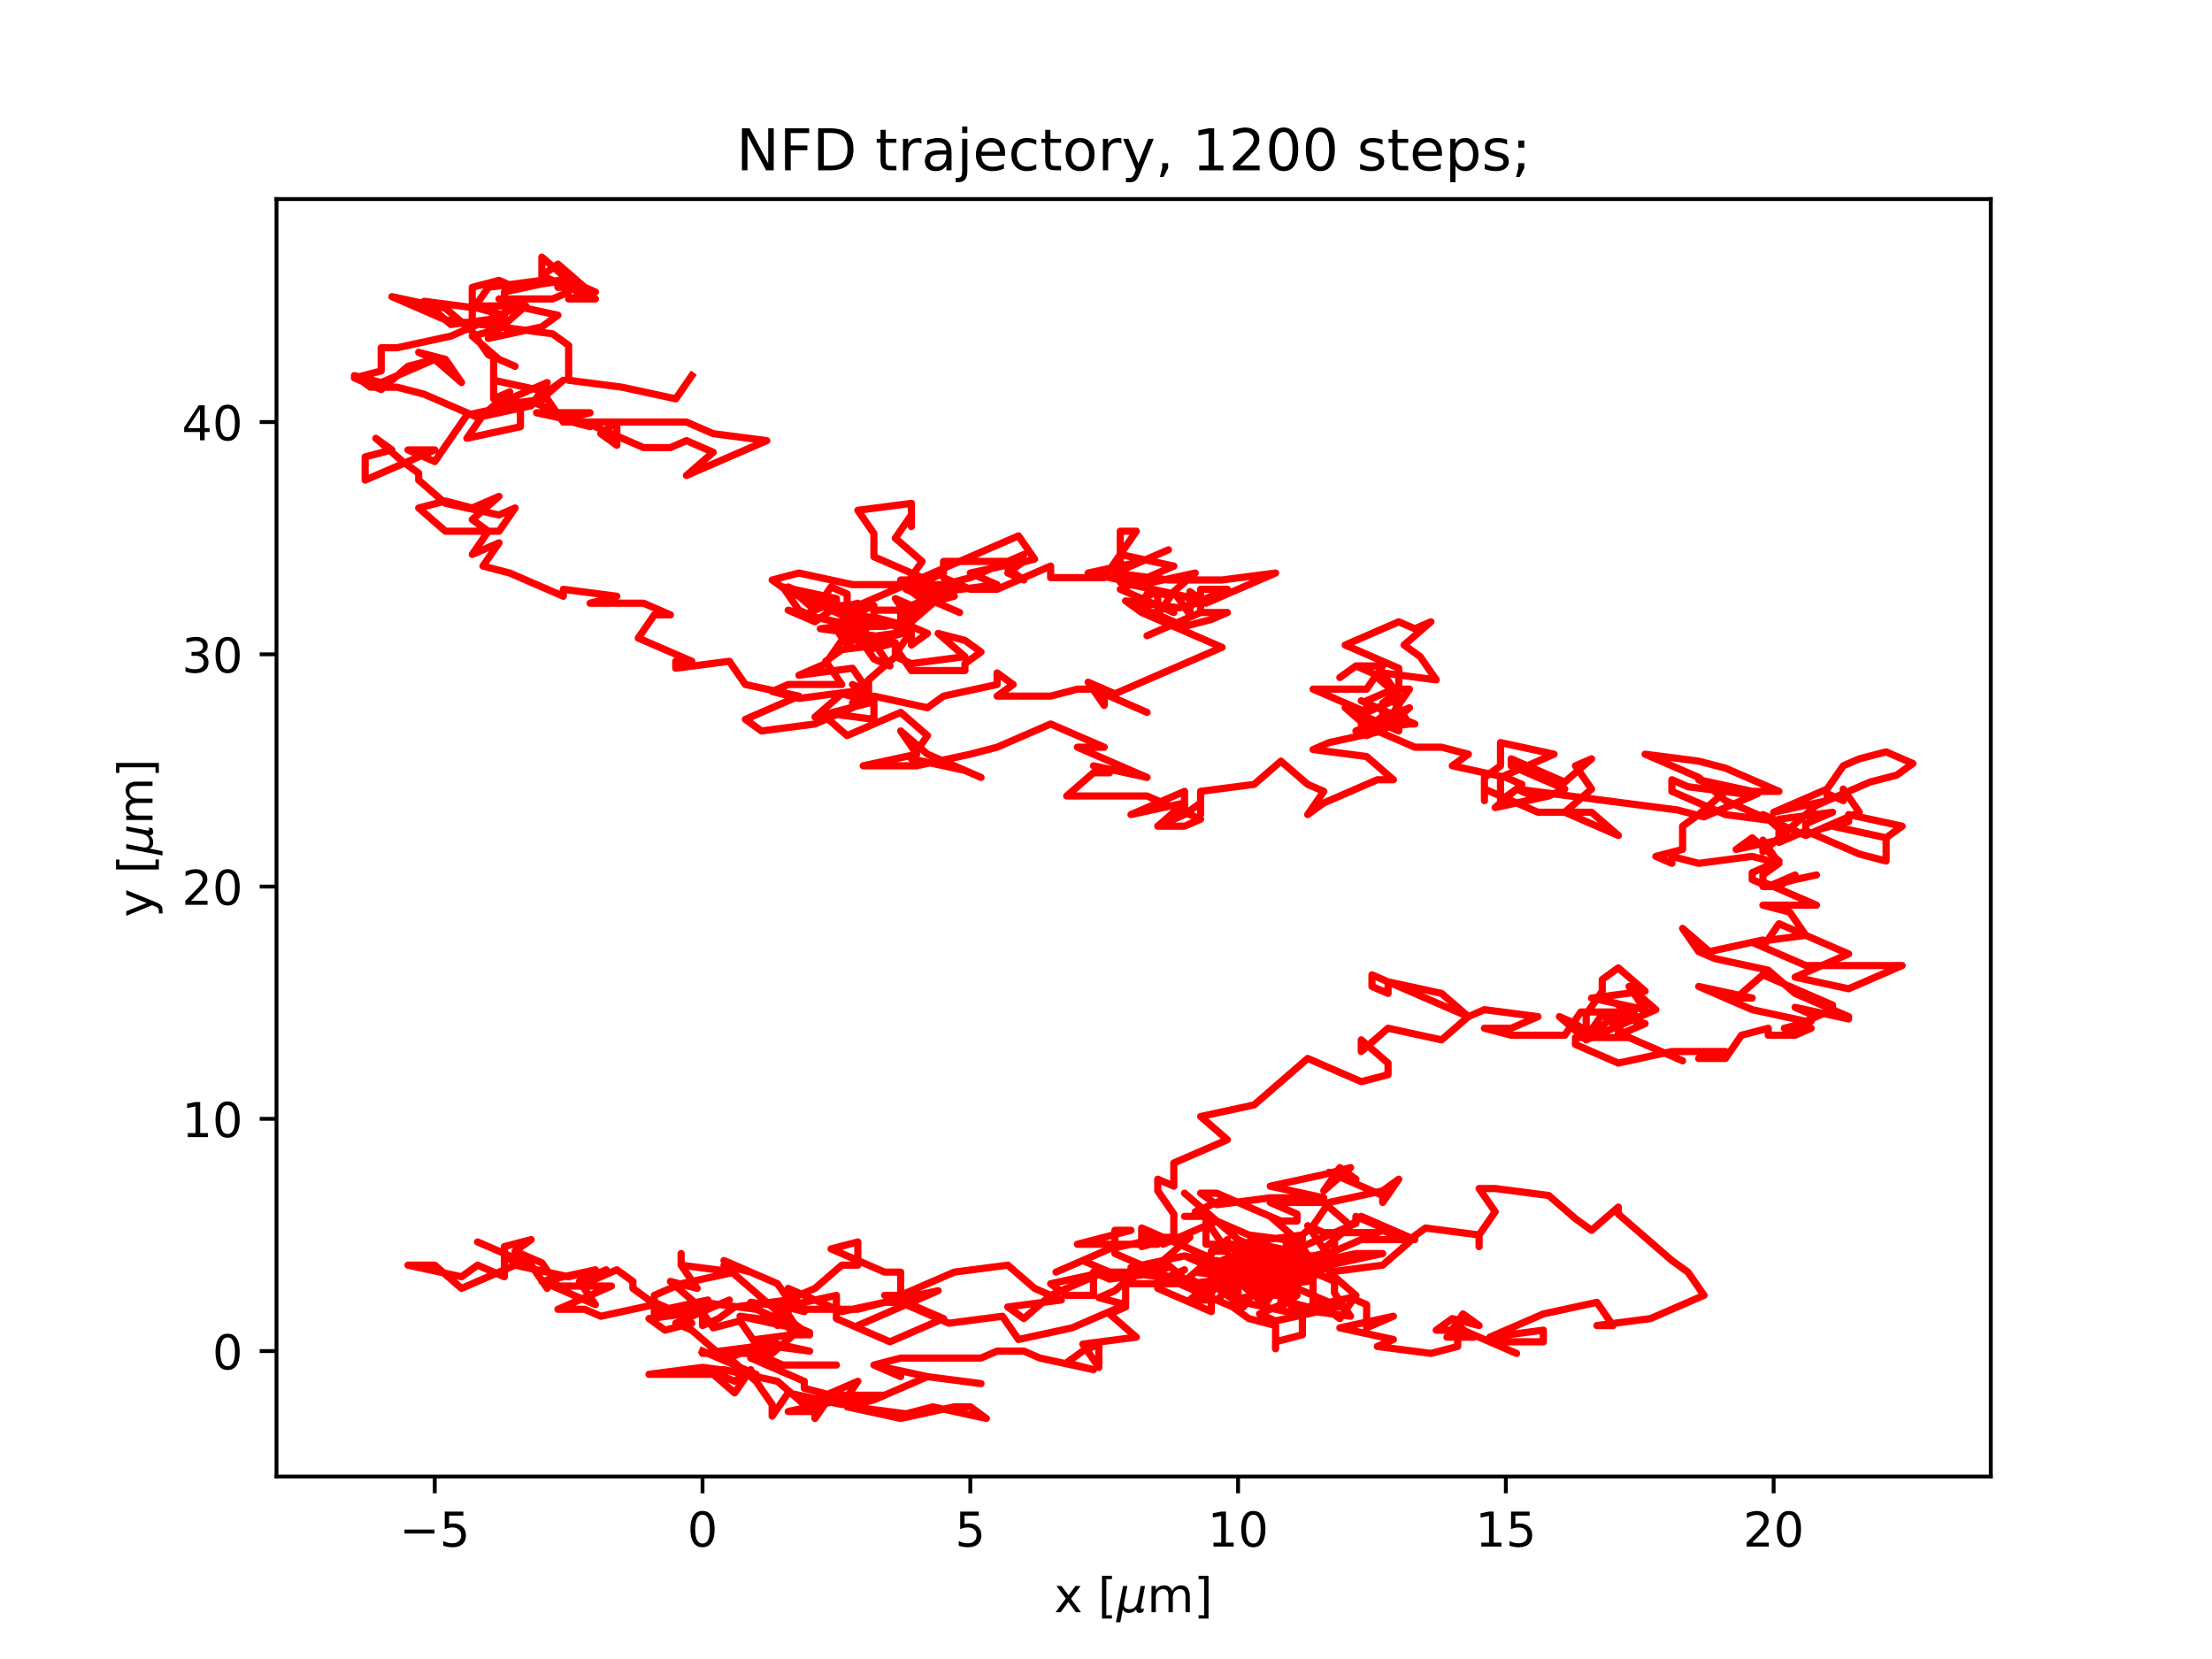 <?xml version="1.0" encoding="utf-8" standalone="no"?>
<!DOCTYPE svg PUBLIC "-//W3C//DTD SVG 1.1//EN"
  "http://www.w3.org/Graphics/SVG/1.1/DTD/svg11.dtd">
<!-- Created with matplotlib (https://matplotlib.org/) -->
<svg height="345.6pt" version="1.1" viewBox="0 0 460.8 345.6" width="460.8pt" xmlns="http://www.w3.org/2000/svg" xmlns:xlink="http://www.w3.org/1999/xlink">
 <defs>
  <style type="text/css">*{stroke-linecap:butt;stroke-linejoin:round;}</style>
 </defs>
 <g id="figure_1">
  <g id="patch_1">
   <path d="M 0 345.6 
L 460.8 345.6 
L 460.8 0 
L 0 0 
z
" style="fill:#ffffff;"/>
  </g>
  <g id="axes_1">
   <g id="patch_2">
    <path d="M 57.6 307.584 
L 414.72 307.584 
L 414.72 41.472 
L 57.6 41.472 
z
" style="fill:#ffffff;"/>
   </g>
   <g id="matplotlib.axis_1">
    <g id="xtick_1">
     <g id="line2d_1">
      <defs>
       <path d="M 0 0 
L 0 3.5 
" id="m99d3bedd4b" style="stroke:#000000;stroke-width:0.8;"/>
      </defs>
      <g>
       <use style="stroke:#000000;stroke-width:0.8;" x="90.567" xlink:href="#m99d3bedd4b" y="307.584"/>
      </g>
     </g>
     <g id="text_1">
      <!-- −5 -->
      <g transform="translate(83.196 322.182)scale(0.1 -0.1)">
       <defs>
        <path d="M 10.594 35.5 
L 73.188 35.5 
L 73.188 27.203 
L 10.594 27.203 
z
" id="DejaVuSans-8722"/>
        <path d="M 10.797 72.906 
L 49.516 72.906 
L 49.516 64.594 
L 19.828 64.594 
L 19.828 46.734 
Q 21.969 47.469 24.109 47.828 
Q 26.266 48.188 28.422 48.188 
Q 40.625 48.188 47.75 41.5 
Q 54.891 34.812 54.891 23.391 
Q 54.891 11.625 47.562 5.094 
Q 40.234 -1.422 26.906 -1.422 
Q 22.312 -1.422 17.547 -0.641 
Q 12.797 0.141 7.719 1.703 
L 7.719 11.625 
Q 12.109 9.234 16.797 8.062 
Q 21.484 6.891 26.703 6.891 
Q 35.156 6.891 40.078 11.328 
Q 45.016 15.766 45.016 23.391 
Q 45.016 31 40.078 35.438 
Q 35.156 39.891 26.703 39.891 
Q 22.75 39.891 18.812 39.016 
Q 14.891 38.141 10.797 36.281 
z
" id="DejaVuSans-53"/>
       </defs>
       <use xlink:href="#DejaVuSans-8722"/>
       <use x="83.789" xlink:href="#DejaVuSans-53"/>
      </g>
     </g>
    </g>
    <g id="xtick_2">
     <g id="line2d_2">
      <g>
       <use style="stroke:#000000;stroke-width:0.8;" x="146.35" xlink:href="#m99d3bedd4b" y="307.584"/>
      </g>
     </g>
     <g id="text_2">
      <!-- 0 -->
      <g transform="translate(143.169 322.182)scale(0.1 -0.1)">
       <defs>
        <path d="M 31.781 66.406 
Q 24.172 66.406 20.328 58.906 
Q 16.5 51.422 16.5 36.375 
Q 16.5 21.391 20.328 13.891 
Q 24.172 6.391 31.781 6.391 
Q 39.453 6.391 43.281 13.891 
Q 47.125 21.391 47.125 36.375 
Q 47.125 51.422 43.281 58.906 
Q 39.453 66.406 31.781 66.406 
z
M 31.781 74.219 
Q 44.047 74.219 50.516 64.516 
Q 56.984 54.828 56.984 36.375 
Q 56.984 17.969 50.516 8.266 
Q 44.047 -1.422 31.781 -1.422 
Q 19.531 -1.422 13.062 8.266 
Q 6.594 17.969 6.594 36.375 
Q 6.594 54.828 13.062 64.516 
Q 19.531 74.219 31.781 74.219 
z
" id="DejaVuSans-48"/>
       </defs>
       <use xlink:href="#DejaVuSans-48"/>
      </g>
     </g>
    </g>
    <g id="xtick_3">
     <g id="line2d_3">
      <g>
       <use style="stroke:#000000;stroke-width:0.8;" x="202.133" xlink:href="#m99d3bedd4b" y="307.584"/>
      </g>
     </g>
     <g id="text_3">
      <!-- 5 -->
      <g transform="translate(198.951 322.182)scale(0.1 -0.1)">
       <use xlink:href="#DejaVuSans-53"/>
      </g>
     </g>
    </g>
    <g id="xtick_4">
     <g id="line2d_4">
      <g>
       <use style="stroke:#000000;stroke-width:0.8;" x="257.915" xlink:href="#m99d3bedd4b" y="307.584"/>
      </g>
     </g>
     <g id="text_4">
      <!-- 10 -->
      <g transform="translate(251.553 322.182)scale(0.1 -0.1)">
       <defs>
        <path d="M 12.406 8.297 
L 28.516 8.297 
L 28.516 63.922 
L 10.984 60.406 
L 10.984 69.391 
L 28.422 72.906 
L 38.281 72.906 
L 38.281 8.297 
L 54.391 8.297 
L 54.391 0 
L 12.406 0 
z
" id="DejaVuSans-49"/>
       </defs>
       <use xlink:href="#DejaVuSans-49"/>
       <use x="63.623" xlink:href="#DejaVuSans-48"/>
      </g>
     </g>
    </g>
    <g id="xtick_5">
     <g id="line2d_5">
      <g>
       <use style="stroke:#000000;stroke-width:0.8;" x="313.698" xlink:href="#m99d3bedd4b" y="307.584"/>
      </g>
     </g>
     <g id="text_5">
      <!-- 15 -->
      <g transform="translate(307.335 322.182)scale(0.1 -0.1)">
       <use xlink:href="#DejaVuSans-49"/>
       <use x="63.623" xlink:href="#DejaVuSans-53"/>
      </g>
     </g>
    </g>
    <g id="xtick_6">
     <g id="line2d_6">
      <g>
       <use style="stroke:#000000;stroke-width:0.8;" x="369.48" xlink:href="#m99d3bedd4b" y="307.584"/>
      </g>
     </g>
     <g id="text_6">
      <!-- 20 -->
      <g transform="translate(363.118 322.182)scale(0.1 -0.1)">
       <defs>
        <path d="M 19.188 8.297 
L 53.609 8.297 
L 53.609 0 
L 7.328 0 
L 7.328 8.297 
Q 12.938 14.109 22.625 23.891 
Q 32.328 33.688 34.812 36.531 
Q 39.547 41.844 41.422 45.531 
Q 43.312 49.219 43.312 52.781 
Q 43.312 58.594 39.234 62.25 
Q 35.156 65.922 28.609 65.922 
Q 23.969 65.922 18.812 64.312 
Q 13.672 62.703 7.812 59.422 
L 7.812 69.391 
Q 13.766 71.781 18.938 73 
Q 24.125 74.219 28.422 74.219 
Q 39.75 74.219 46.484 68.547 
Q 53.219 62.891 53.219 53.422 
Q 53.219 48.922 51.531 44.891 
Q 49.859 40.875 45.406 35.406 
Q 44.188 33.984 37.641 27.219 
Q 31.109 20.453 19.188 8.297 
z
" id="DejaVuSans-50"/>
       </defs>
       <use xlink:href="#DejaVuSans-50"/>
       <use x="63.623" xlink:href="#DejaVuSans-48"/>
      </g>
     </g>
    </g>
    <g id="text_7">
     <!-- x [${\mu}$m] -->
     <g transform="translate(219.61 335.862)scale(0.1 -0.1)">
      <defs>
       <path d="M 54.891 54.688 
L 35.109 28.078 
L 55.906 0 
L 45.312 0 
L 29.391 21.484 
L 13.484 0 
L 2.875 0 
L 24.125 28.609 
L 4.688 54.688 
L 15.281 54.688 
L 29.781 35.203 
L 44.281 54.688 
z
" id="DejaVuSans-120"/>
       <path id="DejaVuSans-32"/>
       <path d="M 8.594 75.984 
L 29.297 75.984 
L 29.297 69 
L 17.578 69 
L 17.578 -6.203 
L 29.297 -6.203 
L 29.297 -13.188 
L 8.594 -13.188 
z
" id="DejaVuSans-91"/>
       <path d="M -1.312 -20.797 
L 13.375 54.688 
L 22.406 54.688 
L 15.766 20.656 
Q 15.578 19.625 15.422 18.359 
Q 15.281 17.094 15.281 15.828 
Q 15.281 11.281 18.141 8.828 
Q 21 6.391 26.312 6.391 
Q 33.547 6.391 37.984 10.484 
Q 42.438 14.594 44 22.797 
L 50.203 54.688 
L 59.188 54.688 
L 51.031 12.641 
Q 50.828 11.719 50.75 11.031 
Q 50.688 10.359 50.688 9.812 
Q 50.688 8.297 51.297 7.594 
Q 51.906 6.891 53.219 6.891 
Q 53.719 6.891 54.562 7.125 
Q 55.422 7.375 56.984 8.016 
L 55.609 0.781 
Q 53.469 -0.297 51.516 -0.859 
Q 49.562 -1.422 47.703 -1.422 
Q 44.484 -1.422 42.656 0.625 
Q 40.828 2.688 40.828 6.297 
Q 38.094 2.391 34.297 0.484 
Q 30.516 -1.422 25.391 -1.422 
Q 20.844 -1.422 17.453 0.672 
Q 14.062 2.781 12.984 6.203 
L 7.719 -20.797 
z
" id="DejaVuSans-Oblique-956"/>
       <path d="M 52 44.188 
Q 55.375 50.25 60.062 53.125 
Q 64.75 56 71.094 56 
Q 79.641 56 84.281 50.016 
Q 88.922 44.047 88.922 33.016 
L 88.922 0 
L 79.891 0 
L 79.891 32.719 
Q 79.891 40.578 77.094 44.375 
Q 74.312 48.188 68.609 48.188 
Q 61.625 48.188 57.562 43.547 
Q 53.516 38.922 53.516 30.906 
L 53.516 0 
L 44.484 0 
L 44.484 32.719 
Q 44.484 40.625 41.703 44.406 
Q 38.922 48.188 33.109 48.188 
Q 26.219 48.188 22.156 43.531 
Q 18.109 38.875 18.109 30.906 
L 18.109 0 
L 9.078 0 
L 9.078 54.688 
L 18.109 54.688 
L 18.109 46.188 
Q 21.188 51.219 25.484 53.609 
Q 29.781 56 35.688 56 
Q 41.656 56 45.828 52.969 
Q 50 49.953 52 44.188 
z
" id="DejaVuSans-109"/>
       <path d="M 30.422 75.984 
L 30.422 -13.188 
L 9.719 -13.188 
L 9.719 -6.203 
L 21.391 -6.203 
L 21.391 69 
L 9.719 69 
L 9.719 75.984 
z
" id="DejaVuSans-93"/>
      </defs>
      <use transform="translate(0 0.016)" xlink:href="#DejaVuSans-120"/>
      <use transform="translate(59.18 0.016)" xlink:href="#DejaVuSans-32"/>
      <use transform="translate(90.967 0.016)" xlink:href="#DejaVuSans-91"/>
      <use transform="translate(129.98 0.016)" xlink:href="#DejaVuSans-Oblique-956"/>
      <use transform="translate(193.604 0.016)" xlink:href="#DejaVuSans-109"/>
      <use transform="translate(291.016 0.016)" xlink:href="#DejaVuSans-93"/>
     </g>
    </g>
   </g>
   <g id="matplotlib.axis_2">
    <g id="ytick_1">
     <g id="line2d_7">
      <defs>
       <path d="M 0 0 
L -3.5 0 
" id="m383f243be6" style="stroke:#000000;stroke-width:0.8;"/>
      </defs>
      <g>
       <use style="stroke:#000000;stroke-width:0.8;" x="57.6" xlink:href="#m383f243be6" y="281.457"/>
      </g>
     </g>
     <g id="text_8">
      <!-- 0 -->
      <g transform="translate(44.237 285.256)scale(0.1 -0.1)">
       <use xlink:href="#DejaVuSans-48"/>
      </g>
     </g>
    </g>
    <g id="ytick_2">
     <g id="line2d_8">
      <g>
       <use style="stroke:#000000;stroke-width:0.8;" x="57.6" xlink:href="#m383f243be6" y="233.073"/>
      </g>
     </g>
     <g id="text_9">
      <!-- 10 -->
      <g transform="translate(37.875 236.872)scale(0.1 -0.1)">
       <use xlink:href="#DejaVuSans-49"/>
       <use x="63.623" xlink:href="#DejaVuSans-48"/>
      </g>
     </g>
    </g>
    <g id="ytick_3">
     <g id="line2d_9">
      <g>
       <use style="stroke:#000000;stroke-width:0.8;" x="57.6" xlink:href="#m383f243be6" y="184.689"/>
      </g>
     </g>
     <g id="text_10">
      <!-- 20 -->
      <g transform="translate(37.875 188.488)scale(0.1 -0.1)">
       <use xlink:href="#DejaVuSans-50"/>
       <use x="63.623" xlink:href="#DejaVuSans-48"/>
      </g>
     </g>
    </g>
    <g id="ytick_4">
     <g id="line2d_10">
      <g>
       <use style="stroke:#000000;stroke-width:0.8;" x="57.6" xlink:href="#m383f243be6" y="136.305"/>
      </g>
     </g>
     <g id="text_11">
      <!-- 30 -->
      <g transform="translate(37.875 140.104)scale(0.1 -0.1)">
       <defs>
        <path d="M 40.578 39.312 
Q 47.656 37.797 51.625 33 
Q 55.609 28.219 55.609 21.188 
Q 55.609 10.406 48.188 4.484 
Q 40.766 -1.422 27.094 -1.422 
Q 22.516 -1.422 17.656 -0.516 
Q 12.797 0.391 7.625 2.203 
L 7.625 11.719 
Q 11.719 9.328 16.594 8.109 
Q 21.484 6.891 26.812 6.891 
Q 36.078 6.891 40.938 10.547 
Q 45.797 14.203 45.797 21.188 
Q 45.797 27.641 41.281 31.266 
Q 36.766 34.906 28.719 34.906 
L 20.219 34.906 
L 20.219 43.016 
L 29.109 43.016 
Q 36.375 43.016 40.234 45.922 
Q 44.094 48.828 44.094 54.297 
Q 44.094 59.906 40.109 62.906 
Q 36.141 65.922 28.719 65.922 
Q 24.656 65.922 20.016 65.031 
Q 15.375 64.156 9.812 62.312 
L 9.812 71.094 
Q 15.438 72.656 20.344 73.438 
Q 25.25 74.219 29.594 74.219 
Q 40.828 74.219 47.359 69.109 
Q 53.906 64.016 53.906 55.328 
Q 53.906 49.266 50.438 45.094 
Q 46.969 40.922 40.578 39.312 
z
" id="DejaVuSans-51"/>
       </defs>
       <use xlink:href="#DejaVuSans-51"/>
       <use x="63.623" xlink:href="#DejaVuSans-48"/>
      </g>
     </g>
    </g>
    <g id="ytick_5">
     <g id="line2d_11">
      <g>
       <use style="stroke:#000000;stroke-width:0.8;" x="57.6" xlink:href="#m383f243be6" y="87.921"/>
      </g>
     </g>
     <g id="text_12">
      <!-- 40 -->
      <g transform="translate(37.875 91.72)scale(0.1 -0.1)">
       <defs>
        <path d="M 37.797 64.312 
L 12.891 25.391 
L 37.797 25.391 
z
M 35.203 72.906 
L 47.609 72.906 
L 47.609 25.391 
L 58.016 25.391 
L 58.016 17.188 
L 47.609 17.188 
L 47.609 0 
L 37.797 0 
L 37.797 17.188 
L 4.891 17.188 
L 4.891 26.703 
z
" id="DejaVuSans-52"/>
       </defs>
       <use xlink:href="#DejaVuSans-52"/>
       <use x="63.623" xlink:href="#DejaVuSans-48"/>
      </g>
     </g>
    </g>
    <g id="text_13">
     <!-- y [${\mu}$m] -->
     <g transform="translate(31.775 191.078)rotate(-90)scale(0.1 -0.1)">
      <defs>
       <path d="M 32.172 -5.078 
Q 28.375 -14.844 24.75 -17.812 
Q 21.141 -20.797 15.094 -20.797 
L 7.906 -20.797 
L 7.906 -13.281 
L 13.188 -13.281 
Q 16.891 -13.281 18.938 -11.516 
Q 21 -9.766 23.484 -3.219 
L 25.094 0.875 
L 2.984 54.688 
L 12.5 54.688 
L 29.594 11.922 
L 46.688 54.688 
L 56.203 54.688 
z
" id="DejaVuSans-121"/>
      </defs>
      <use transform="translate(0 0.016)" xlink:href="#DejaVuSans-121"/>
      <use transform="translate(59.18 0.016)" xlink:href="#DejaVuSans-32"/>
      <use transform="translate(90.967 0.016)" xlink:href="#DejaVuSans-91"/>
      <use transform="translate(129.98 0.016)" xlink:href="#DejaVuSans-Oblique-956"/>
      <use transform="translate(193.604 0.016)" xlink:href="#DejaVuSans-109"/>
      <use transform="translate(291.016 0.016)" xlink:href="#DejaVuSans-93"/>
     </g>
    </g>
   </g>
   <g id="line2d_12">
    <path clip-path="url(#p0c2d5b4407)" d="M 146.35 281.457 
L 157.507 286.295 
L 146.35 284.844 
L 146.35 284.844 
L 135.194 286.295 
L 149.697 286.295 
L 153.044 287.747 
L 156.391 285.327 
L 153.044 290.166 
L 147.466 285.327 
L 150.813 285.327 
L 161.969 287.747 
L 167.547 292.585 
L 178.704 287.747 
L 175.357 292.585 
L 175.357 292.585 
L 164.2 290.166 
L 160.854 295.004 
L 160.854 292.585 
L 157.507 287.747 
L 151.928 282.908 
L 157.507 280.489 
L 146.35 281.94 
L 160.854 281.94 
L 166.432 277.102 
L 163.085 272.264 
L 174.241 269.844 
L 174.241 274.683 
L 185.398 279.521 
L 196.554 274.683 
L 190.976 272.264 
L 187.629 269.844 
L 184.282 269.844 
L 187.629 271.296 
L 184.282 271.296 
L 195.439 268.877 
L 178.704 276.134 
L 189.86 271.296 
L 184.282 271.296 
L 178.704 272.748 
L 167.547 272.748 
L 156.391 271.296 
L 161.969 276.134 
L 161.969 274.683 
L 161.969 274.683 
L 165.316 272.264 
L 161.969 267.425 
L 150.813 262.587 
L 156.391 265.006 
L 150.813 263.555 
L 161.969 273.231 
L 165.316 278.07 
L 168.663 278.07 
L 165.316 275.651 
L 154.16 274.199 
L 165.316 276.618 
L 161.969 271.78 
L 167.547 273.231 
L 164.2 268.393 
L 175.357 273.231 
L 186.514 270.812 
L 197.67 275.651 
L 208.827 274.199 
L 212.173 279.037 
L 223.33 276.618 
L 234.487 271.78 
L 228.908 270.328 
L 232.255 268.877 
L 237.833 264.038 
L 243.412 264.038 
L 237.833 265.49 
L 248.99 266.941 
L 252.337 269.361 
L 255.684 264.522 
L 266.84 269.361 
L 266.84 264.522 
L 270.187 266.941 
L 266.84 266.941 
L 263.493 271.78 
L 257.915 266.941 
L 257.915 269.361 
L 246.759 266.941 
L 252.337 262.103 
L 237.833 255.813 
L 237.833 259.684 
L 243.412 258.232 
L 237.833 256.781 
L 241.18 259.2 
L 224.446 259.2 
L 235.602 256.297 
L 232.255 256.297 
L 232.255 261.135 
L 243.412 265.974 
L 246.759 264.522 
L 241.18 266.941 
L 241.18 268.393 
L 252.337 273.231 
L 252.337 265.974 
L 257.915 267.425 
L 252.337 267.425 
L 259.031 272.264 
L 262.378 267.425 
L 267.956 268.877 
L 267.956 271.296 
L 262.378 273.715 
L 265.725 275.167 
L 276.881 272.748 
L 273.534 272.748 
L 273.534 263.071 
L 270.187 258.232 
L 264.609 253.394 
L 253.453 248.556 
L 250.106 248.556 
L 253.453 250.975 
L 264.609 249.523 
L 275.766 249.523 
L 264.609 247.104 
L 275.766 244.685 
L 281.344 243.233 
L 275.766 248.072 
L 279.113 243.233 
L 282.46 245.652 
L 276.881 244.201 
L 288.038 249.039 
L 288.038 250.491 
L 291.385 245.652 
L 288.038 248.072 
L 276.881 250.491 
L 273.534 255.329 
L 267.956 260.168 
L 267.956 262.587 
L 264.609 262.587 
L 270.187 267.425 
L 264.609 269.844 
L 270.187 269.844 
L 266.84 272.264 
L 266.84 270.812 
L 270.187 272.264 
L 266.84 270.812 
L 272.419 272.264 
L 269.072 272.264 
L 269.072 267.425 
L 265.725 267.425 
L 269.072 268.877 
L 265.725 267.425 
L 260.147 267.425 
L 256.8 265.006 
L 253.453 266.458 
L 259.031 261.619 
L 259.031 264.038 
L 259.031 259.2 
L 253.453 254.362 
L 242.296 259.2 
L 245.643 257.748 
L 242.296 257.748 
L 231.14 260.168 
L 219.983 265.006 
L 225.561 262.587 
L 236.718 267.425 
L 231.14 265.006 
L 242.296 265.006 
L 231.14 266.458 
L 227.793 265.006 
L 227.793 269.844 
L 222.214 269.844 
L 218.867 267.425 
L 230.024 265.006 
L 218.867 269.844 
L 213.289 274.683 
L 209.942 272.264 
L 221.099 270.812 
L 215.52 268.393 
L 209.942 263.555 
L 198.786 265.006 
L 187.629 269.844 
L 187.629 265.006 
L 184.282 265.006 
L 173.126 260.168 
L 178.704 258.716 
L 178.704 263.555 
L 175.357 263.555 
L 169.779 268.393 
L 164.2 270.812 
L 153.044 272.264 
L 149.697 274.683 
L 146.35 276.134 
L 146.35 271.296 
L 157.507 272.748 
L 168.663 277.586 
L 157.507 279.037 
L 168.663 281.457 
L 157.507 280.005 
L 154.16 275.167 
L 148.581 276.618 
L 145.234 271.78 
L 139.656 266.941 
L 145.234 268.393 
L 141.887 263.555 
L 141.887 261.135 
L 141.887 263.555 
L 153.044 265.006 
L 141.887 267.425 
L 136.309 269.844 
L 136.309 274.683 
L 141.887 273.231 
L 147.466 270.812 
L 136.309 273.231 
L 136.309 271.78 
L 125.153 274.199 
L 121.806 272.748 
L 116.227 272.748 
L 127.384 267.909 
L 116.227 267.909 
L 112.881 263.071 
L 107.302 260.652 
L 110.649 258.232 
L 105.071 259.684 
L 105.071 262.103 
L 110.649 263.555 
L 113.996 268.393 
L 110.649 263.555 
L 99.493 258.716 
L 105.071 261.135 
L 105.071 265.974 
L 99.493 263.555 
L 96.146 265.974 
L 84.989 263.555 
L 90.567 263.555 
L 96.146 268.393 
L 107.302 263.555 
L 118.459 265.974 
L 124.037 264.522 
L 112.881 266.941 
L 124.037 271.78 
L 120.69 266.941 
L 126.268 264.522 
L 122.921 266.941 
L 128.5 264.522 
L 131.847 266.941 
L 131.847 268.393 
L 135.194 270.812 
L 140.772 273.231 
L 144.119 275.651 
L 138.541 277.102 
L 135.194 274.683 
L 146.35 273.231 
L 151.928 270.812 
L 140.772 275.651 
L 144.119 277.102 
L 149.697 281.94 
L 160.854 280.489 
L 157.507 282.908 
L 163.085 284.36 
L 174.241 284.36 
L 163.085 284.36 
L 159.738 282.908 
L 156.391 282.908 
L 167.547 287.747 
L 167.547 287.747 
L 167.547 289.198 
L 173.126 290.65 
L 184.282 290.65 
L 173.126 290.65 
L 169.779 295.488 
L 169.779 294.036 
L 164.2 294.036 
L 175.357 291.617 
L 180.935 291.617 
L 177.588 293.069 
L 188.745 294.52 
L 194.323 293.069 
L 205.48 295.488 
L 202.133 293.069 
L 198.786 293.069 
L 187.629 295.488 
L 176.473 293.069 
L 182.051 291.617 
L 193.207 286.779 
L 204.364 288.23 
L 193.207 286.779 
L 182.051 284.36 
L 187.629 286.779 
L 182.051 284.36 
L 187.629 282.908 
L 187.629 282.908 
L 204.364 282.908 
L 207.711 281.457 
L 213.289 281.457 
L 216.636 282.908 
L 227.793 285.327 
L 222.214 283.876 
L 225.561 281.457 
L 228.908 280.005 
L 228.908 284.844 
L 225.561 280.005 
L 236.718 278.554 
L 231.14 273.715 
L 234.487 272.264 
L 234.487 267.425 
L 245.643 267.425 
L 256.8 272.264 
L 260.147 274.683 
L 265.725 276.134 
L 265.725 280.973 
L 265.725 279.521 
L 271.303 278.07 
L 271.303 273.231 
L 267.956 273.231 
L 256.8 270.812 
L 267.956 268.393 
L 273.534 265.974 
L 276.881 263.555 
L 288.038 261.135 
L 282.46 261.135 
L 271.303 263.555 
L 267.956 261.135 
L 267.956 258.716 
L 271.303 261.135 
L 260.147 258.716 
L 260.147 258.716 
L 271.303 257.265 
L 271.303 258.716 
L 260.147 257.265 
L 248.99 252.426 
L 255.684 249.523 
L 266.84 254.362 
L 270.187 254.362 
L 270.187 252.91 
L 264.609 250.491 
L 275.766 250.491 
L 281.344 255.329 
L 275.766 260.168 
L 272.419 255.329 
L 275.766 256.781 
L 286.922 256.781 
L 283.575 258.232 
L 294.732 258.232 
L 283.575 253.394 
L 277.997 258.232 
L 277.997 260.652 
L 266.84 263.071 
L 261.262 263.071 
L 261.262 265.49 
L 257.915 265.49 
L 252.337 264.038 
L 257.915 262.587 
L 257.915 264.038 
L 246.759 261.619 
L 235.602 264.038 
L 246.759 261.619 
L 250.106 263.071 
L 255.684 258.232 
L 255.684 260.652 
L 252.337 260.652 
L 255.684 260.652 
L 252.337 255.813 
L 252.337 253.394 
L 246.759 253.394 
L 252.337 253.394 
L 246.759 248.556 
L 257.915 258.232 
L 269.072 263.071 
L 272.419 261.619 
L 272.419 266.458 
L 269.072 265.006 
L 269.072 269.844 
L 265.725 265.006 
L 265.725 266.458 
L 260.147 265.006 
L 260.147 260.168 
L 248.99 265.006 
L 260.147 266.458 
L 263.493 271.296 
L 263.493 266.458 
L 266.84 265.006 
L 261.262 269.844 
L 261.262 268.393 
L 272.419 266.941 
L 266.84 262.103 
L 277.997 266.941 
L 277.997 269.361 
L 281.344 274.199 
L 270.187 272.748 
L 281.344 270.328 
L 284.691 271.78 
L 284.691 276.618 
L 290.269 274.199 
L 279.113 276.618 
L 290.269 279.037 
L 286.922 280.489 
L 298.079 281.94 
L 303.657 280.489 
L 303.657 276.134 
L 307.004 278.554 
L 301.426 278.554 
L 304.773 273.715 
L 308.12 276.134 
L 302.541 274.683 
L 299.194 277.102 
L 304.773 277.102 
L 315.929 281.94 
L 310.351 279.521 
L 321.507 279.521 
L 321.507 277.102 
L 310.351 278.554 
L 321.507 273.715 
L 332.664 271.296 
L 336.011 276.134 
L 332.664 276.134 
L 343.82 274.683 
L 354.977 269.844 
L 351.63 265.006 
L 348.283 262.587 
L 337.126 252.91 
L 337.126 251.459 
L 331.548 256.297 
L 328.201 253.878 
L 322.623 249.039 
L 311.466 247.588 
L 308.12 247.588 
L 311.466 252.426 
L 308.12 257.265 
L 308.12 259.684 
L 308.12 257.265 
L 296.963 255.813 
L 293.616 258.232 
L 282.46 253.394 
L 282.46 254.845 
L 267.956 261.135 
L 262.378 262.587 
L 265.725 262.587 
L 271.303 264.038 
L 276.881 264.038 
L 265.725 261.619 
L 260.147 261.619 
L 254.568 259.2 
L 251.221 259.2 
L 251.221 254.362 
L 251.221 259.2 
L 262.378 259.2 
L 259.031 260.652 
L 262.378 260.652 
L 273.534 265.49 
L 262.378 264.038 
L 265.725 265.49 
L 265.725 260.652 
L 276.881 262.103 
L 265.725 263.555 
L 276.881 261.135 
L 288.038 256.297 
L 293.616 258.716 
L 288.038 263.555 
L 276.881 265.006 
L 282.46 269.844 
L 279.113 274.683 
L 275.766 272.264 
L 279.113 272.264 
L 267.956 267.425 
L 256.8 265.006 
L 253.453 262.587 
L 264.609 267.425 
L 259.031 265.974 
L 253.453 270.812 
L 247.874 270.812 
L 253.453 265.974 
L 259.031 265.974 
L 247.874 267.425 
L 242.296 262.587 
L 247.874 257.748 
L 244.527 257.748 
L 244.527 252.91 
L 241.18 248.072 
L 241.18 245.652 
L 244.527 247.104 
L 244.527 242.266 
L 255.684 237.427 
L 250.106 232.589 
L 261.262 230.17 
L 272.419 220.493 
L 283.575 225.331 
L 289.153 223.88 
L 289.153 221.46 
L 283.575 216.622 
L 283.575 219.041 
L 289.153 214.203 
L 300.31 216.622 
L 305.888 211.784 
L 285.806 203.075 
L 285.806 205.494 
L 289.153 206.945 
L 289.153 204.526 
L 300.31 206.945 
L 305.888 211.784 
L 309.235 210.332 
L 320.392 211.784 
L 314.813 214.203 
L 309.235 214.203 
L 314.813 215.654 
L 325.97 215.654 
L 329.317 210.816 
L 340.473 210.816 
L 337.126 209.364 
L 340.473 211.784 
L 337.126 211.784 
L 342.705 213.235 
L 337.126 215.654 
L 337.126 210.816 
L 331.548 215.654 
L 328.201 213.235 
L 324.854 211.784 
L 330.433 216.622 
L 344.936 210.332 
L 339.358 205.494 
L 342.705 210.332 
L 331.548 207.913 
L 342.705 206.461 
L 337.126 201.623 
L 333.779 204.042 
L 333.779 206.461 
L 330.433 211.3 
L 330.433 216.138 
L 333.779 211.3 
L 339.358 216.138 
L 350.514 220.977 
L 339.358 216.138 
L 328.201 216.138 
L 328.201 216.138 
L 328.201 217.59 
L 337.126 221.46 
L 348.283 219.041 
L 359.439 219.041 
L 359.439 219.041 
L 353.861 220.493 
L 359.439 220.493 
L 362.786 215.654 
L 368.365 214.203 
L 368.365 215.654 
L 373.943 215.654 
L 377.29 214.203 
L 371.712 214.203 
L 377.29 212.751 
L 377.29 211.3 
L 373.943 209.848 
L 385.099 212.268 
L 381.753 210.816 
L 381.753 209.364 
L 367.249 203.075 
L 361.671 207.913 
L 365.018 207.913 
L 353.861 205.494 
L 365.018 210.332 
L 376.174 212.751 
L 381.753 210.332 
L 385.099 211.784 
L 373.943 206.945 
L 368.365 202.107 
L 357.208 199.688 
L 353.861 198.236 
L 350.514 193.398 
L 350.514 193.398 
L 356.093 198.236 
L 367.249 195.817 
L 367.249 195.817 
L 367.249 197.268 
L 370.596 192.43 
L 385.099 198.72 
L 373.943 203.558 
L 385.099 205.978 
L 396.256 201.139 
L 376.174 201.139 
L 365.018 196.301 
L 376.174 194.849 
L 372.827 190.011 
L 367.249 188.559 
L 378.406 188.559 
L 367.249 183.721 
L 367.249 182.269 
L 370.596 179.85 
L 367.249 175.012 
L 367.249 177.431 
L 378.406 167.754 
L 389.562 162.916 
L 395.14 161.464 
L 398.487 159.045 
L 392.909 156.626 
L 387.331 158.077 
L 383.984 159.529 
L 380.637 164.367 
L 369.48 169.206 
L 369.48 169.206 
L 380.637 166.787 
L 380.637 165.335 
L 383.984 166.787 
L 383.984 164.367 
L 387.331 169.206 
L 376.174 174.044 
L 379.521 172.593 
L 385.099 171.141 
L 385.099 169.69 
L 396.256 172.109 
L 392.909 174.528 
L 392.909 174.528 
L 381.753 172.109 
L 392.909 174.528 
L 392.909 179.366 
L 387.331 177.915 
L 376.174 173.076 
L 370.596 175.496 
L 370.596 170.657 
L 381.753 169.206 
L 376.174 171.625 
L 376.174 174.044 
L 359.439 166.787 
L 353.861 161.948 
L 342.705 157.11 
L 353.861 158.561 
L 359.439 160.013 
L 370.596 164.851 
L 365.018 164.851 
L 353.861 162.432 
L 359.439 164.851 
L 353.861 169.69 
L 350.514 172.109 
L 350.514 172.109 
L 350.514 176.947 
L 344.936 178.399 
L 348.283 179.85 
L 348.283 178.399 
L 353.861 179.85 
L 365.018 178.399 
L 370.596 179.85 
L 367.249 182.269 
L 367.249 184.689 
L 378.406 182.269 
L 367.249 184.689 
L 370.596 184.689 
L 373.943 182.269 
L 368.365 184.689 
L 373.943 183.237 
L 368.365 184.689 
L 365.018 183.237 
L 365.018 181.786 
L 370.596 179.366 
L 365.018 174.528 
L 361.671 176.947 
L 361.671 176.947 
L 372.827 174.528 
L 367.249 169.69 
L 370.596 171.141 
L 359.439 169.69 
L 348.283 164.851 
L 348.283 162.432 
L 351.63 163.884 
L 362.786 165.335 
L 366.133 165.335 
L 360.555 163.884 
L 366.133 165.335 
L 354.977 170.173 
L 349.399 168.722 
L 349.399 168.722 
L 315.929 164.367 
L 319.276 165.819 
L 315.929 164.367 
L 312.582 166.787 
L 312.582 161.948 
L 323.739 157.11 
L 312.582 154.691 
L 312.582 159.529 
L 309.235 161.948 
L 309.235 166.787 
L 309.235 164.367 
L 320.392 169.206 
L 331.548 169.206 
L 337.126 174.044 
L 325.97 169.206 
L 331.548 164.367 
L 328.201 159.529 
L 331.548 158.077 
L 325.97 162.916 
L 314.813 158.077 
L 314.813 159.529 
L 325.97 164.367 
L 322.623 165.819 
L 311.466 168.238 
L 317.045 163.4 
L 313.698 161.948 
L 302.541 159.529 
L 305.888 157.11 
L 300.31 155.658 
L 294.732 155.658 
L 283.575 150.82 
L 294.732 150.82 
L 283.575 145.981 
L 289.153 148.401 
L 285.806 150.82 
L 285.806 152.271 
L 280.228 147.433 
L 291.385 152.271 
L 291.385 152.271 
L 291.385 145.014 
L 288.038 140.175 
L 299.194 141.627 
L 295.847 136.788 
L 292.5 134.369 
L 298.079 129.531 
L 294.732 130.982 
L 291.385 129.531 
L 280.228 134.369 
L 291.385 139.208 
L 291.385 144.046 
L 288.038 146.465 
L 291.385 145.014 
L 285.806 140.175 
L 282.46 138.724 
L 279.113 141.143 
L 282.46 138.724 
L 288.038 138.724 
L 284.691 143.562 
L 273.534 143.562 
L 284.691 148.401 
L 288.038 146.949 
L 288.038 151.788 
L 284.691 153.239 
L 290.269 148.401 
L 293.616 143.562 
L 290.269 143.562 
L 284.691 145.981 
L 284.691 148.401 
L 290.269 145.981 
L 293.616 150.82 
L 282.46 152.271 
L 293.616 147.433 
L 288.038 152.271 
L 276.881 154.691 
L 273.534 156.142 
L 284.691 157.594 
L 290.269 162.432 
L 286.922 162.432 
L 275.766 167.27 
L 272.419 169.69 
L 275.766 164.851 
L 272.419 163.4 
L 266.84 158.561 
L 261.262 163.4 
L 250.106 164.851 
L 250.106 169.69 
L 250.106 167.27 
L 246.759 169.69 
L 241.18 172.109 
L 246.759 169.69 
L 246.759 164.851 
L 235.602 169.69 
L 246.759 167.27 
L 241.18 172.109 
L 246.759 172.109 
L 250.106 170.657 
L 238.949 165.819 
L 222.214 165.819 
L 227.793 160.98 
L 231.14 160.98 
L 227.793 159.529 
L 238.949 161.948 
L 224.446 155.658 
L 230.024 155.658 
L 218.867 150.82 
L 207.711 155.658 
L 202.133 157.11 
L 190.976 159.529 
L 179.82 159.529 
L 190.976 157.11 
L 187.629 152.271 
L 193.207 157.11 
L 204.364 161.948 
L 201.017 160.497 
L 189.86 158.077 
L 193.207 153.239 
L 187.629 148.401 
L 176.473 153.239 
L 170.894 148.401 
L 182.051 149.852 
L 182.051 145.014 
L 193.207 147.433 
L 196.554 145.014 
L 207.711 142.595 
L 207.711 140.175 
L 211.058 142.595 
L 207.711 145.014 
L 218.867 145.014 
L 224.446 143.562 
L 227.793 143.562 
L 238.949 148.401 
L 230.024 144.53 
L 230.024 146.949 
L 226.677 142.111 
L 232.255 144.53 
L 254.568 134.853 
L 237.833 127.596 
L 234.487 125.176 
L 245.643 126.628 
L 251.221 125.176 
L 240.065 122.757 
L 243.412 124.209 
L 248.99 119.37 
L 237.833 121.789 
L 226.677 119.37 
L 237.833 116.951 
L 232.255 119.37 
L 243.412 114.532 
L 232.255 119.37 
L 243.412 120.822 
L 254.568 120.822 
L 265.725 119.37 
L 251.221 125.66 
L 247.874 123.241 
L 247.874 128.079 
L 244.527 123.241 
L 244.527 123.241 
L 241.18 128.079 
L 241.18 123.241 
L 235.602 125.66 
L 246.759 130.499 
L 252.337 129.047 
L 255.684 127.596 
L 250.106 127.596 
L 238.949 132.434 
L 250.106 127.596 
L 250.106 122.757 
L 255.684 122.757 
L 250.106 125.176 
L 244.527 123.725 
L 233.371 121.306 
L 244.527 123.725 
L 238.949 123.725 
L 238.949 125.176 
L 244.527 127.596 
L 233.371 122.757 
L 244.527 117.919 
L 233.371 115.5 
L 236.718 110.661 
L 233.371 110.661 
L 233.371 120.338 
L 233.371 115.5 
L 230.024 120.338 
L 218.867 120.338 
L 218.867 117.919 
L 207.711 122.757 
L 202.133 122.757 
L 196.554 120.338 
L 199.901 122.757 
L 188.745 122.757 
L 199.901 127.596 
L 193.207 124.692 
L 187.629 129.531 
L 187.629 127.112 
L 196.554 123.241 
L 207.711 121.789 
L 202.133 119.37 
L 213.289 116.951 
L 209.942 119.37 
L 213.289 120.822 
L 209.942 118.403 
L 213.289 116.951 
L 196.554 116.951 
L 196.554 119.37 
L 190.976 121.789 
L 196.554 121.789 
L 202.133 120.338 
L 213.289 115.5 
L 209.942 117.919 
L 215.52 116.467 
L 212.173 111.629 
L 175.357 127.596 
L 182.051 137.272 
L 185.398 138.724 
L 185.398 138.724 
L 182.051 133.885 
L 182.051 132.434 
L 170.894 130.982 
L 182.051 129.531 
L 176.473 134.369 
L 173.126 129.531 
L 184.282 129.531 
L 189.86 131.95 
L 189.86 134.369 
L 193.207 131.95 
L 189.86 130.499 
L 178.704 128.079 
L 184.282 130.499 
L 178.704 130.499 
L 173.126 125.66 
L 167.547 128.079 
L 178.704 130.499 
L 184.282 130.499 
L 189.86 129.047 
L 193.207 124.209 
L 198.786 124.209 
L 193.207 125.66 
L 187.629 120.822 
L 193.207 120.822 
L 182.051 115.983 
L 182.051 111.145 
L 178.704 106.307 
L 189.86 104.855 
L 189.86 109.693 
L 189.86 107.274 
L 186.514 112.113 
L 192.092 116.951 
L 188.745 121.789 
L 177.588 121.789 
L 166.432 119.37 
L 160.854 120.822 
L 164.2 123.241 
L 175.357 128.079 
L 178.704 125.66 
L 173.126 127.112 
L 169.779 129.531 
L 164.2 127.112 
L 169.779 128.563 
L 166.432 127.112 
L 163.085 122.273 
L 174.241 124.692 
L 174.241 126.144 
L 170.894 126.144 
L 182.051 126.144 
L 176.473 128.563 
L 176.473 123.725 
L 173.126 122.273 
L 169.779 127.112 
L 164.2 122.273 
L 175.357 127.112 
L 178.704 131.95 
L 178.704 129.531 
L 182.051 134.369 
L 176.473 132.918 
L 176.473 134.369 
L 179.82 129.531 
L 179.82 127.112 
L 176.473 128.563 
L 187.629 130.015 
L 182.051 128.563 
L 182.051 127.112 
L 187.629 127.112 
L 193.207 125.66 
L 189.86 123.241 
L 195.439 124.692 
L 189.86 129.531 
L 186.514 124.692 
L 192.092 127.112 
L 186.514 131.95 
L 175.357 133.402 
L 172.01 138.24 
L 166.432 140.659 
L 177.588 139.208 
L 180.935 144.046 
L 177.588 144.046 
L 166.432 145.498 
L 160.854 144.046 
L 164.2 142.595 
L 175.357 142.595 
L 172.01 137.756 
L 175.357 135.337 
L 186.514 133.885 
L 180.935 135.337 
L 184.282 132.918 
L 189.86 131.466 
L 186.514 136.305 
L 186.514 134.853 
L 189.86 139.692 
L 201.017 139.692 
L 201.017 138.24 
L 204.364 135.821 
L 201.017 133.402 
L 195.439 131.95 
L 201.017 136.788 
L 189.86 138.24 
L 186.514 136.788 
L 180.935 141.627 
L 180.935 144.046 
L 177.588 142.595 
L 180.935 144.046 
L 177.588 146.465 
L 180.935 141.627 
L 180.935 146.465 
L 169.779 149.368 
L 175.357 144.53 
L 180.935 145.981 
L 169.779 150.82 
L 158.622 152.271 
L 155.275 149.852 
L 166.432 145.014 
L 155.275 142.595 
L 151.928 137.756 
L 140.772 139.208 
L 140.772 137.756 
L 144.119 137.756 
L 132.962 132.918 
L 136.309 128.079 
L 139.656 128.079 
L 134.078 125.66 
L 122.921 125.66 
L 128.5 124.209 
L 117.343 122.757 
L 117.343 124.209 
L 106.187 119.37 
L 100.608 117.919 
L 103.955 113.08 
L 98.377 115.5 
L 101.724 110.661 
L 98.377 108.242 
L 103.955 103.404 
L 103.955 103.404 
L 98.377 105.823 
L 92.799 104.371 
L 87.221 105.823 
L 92.799 110.661 
L 103.955 110.661 
L 107.302 105.823 
L 103.955 107.274 
L 92.799 104.855 
L 87.221 100.017 
L 87.221 98.565 
L 83.874 96.146 
L 78.295 91.308 
L 81.642 93.727 
L 76.064 95.178 
L 76.064 95.178 
L 76.064 100.017 
L 90.567 93.727 
L 84.989 93.727 
L 90.567 96.146 
L 97.261 86.469 
L 108.418 84.05 
L 108.418 88.888 
L 97.261 91.308 
L 100.608 86.469 
L 106.187 81.631 
L 102.84 83.082 
L 102.84 74.373 
L 102.84 79.212 
L 113.996 81.631 
L 117.343 79.212 
L 111.765 84.05 
L 122.921 88.888 
L 117.343 87.437 
L 122.921 85.985 
L 111.765 85.985 
L 122.921 88.404 
L 134.078 93.243 
L 139.656 93.243 
L 143.003 91.791 
L 148.581 94.211 
L 143.003 99.049 
L 159.738 91.791 
L 148.581 90.34 
L 143.003 87.921 
L 128.5 87.921 
L 128.5 92.759 
L 125.153 90.34 
L 128.5 87.921 
L 117.343 87.921 
L 113.996 83.082 
L 102.84 84.534 
L 113.996 79.695 
L 110.649 84.534 
L 99.493 86.953 
L 88.336 82.115 
L 82.758 80.663 
L 77.18 80.663 
L 73.833 78.244 
L 79.411 79.695 
L 90.567 74.857 
L 96.146 79.695 
L 92.799 74.857 
L 87.221 73.405 
L 90.567 74.857 
L 84.989 76.308 
L 79.411 81.147 
L 73.833 78.728 
L 79.411 77.276 
L 79.411 72.438 
L 82.758 72.438 
L 93.914 70.019 
L 108.418 63.729 
L 99.493 63.729 
L 105.071 66.148 
L 93.914 67.599 
L 88.336 62.761 
L 99.493 64.212 
L 105.071 65.664 
L 101.724 70.502 
L 112.881 68.083 
L 116.227 65.664 
L 105.071 63.245 
L 105.071 60.826 
L 116.227 58.406 
L 116.227 59.858 
L 121.806 59.858 
L 116.227 55.02 
L 112.881 57.439 
L 124.037 62.277 
L 118.459 62.277 
L 124.037 60.826 
L 118.459 58.406 
L 112.881 53.568 
L 112.881 58.406 
L 101.724 59.858 
L 98.377 64.696 
L 98.377 67.116 
L 98.377 59.858 
L 103.955 58.406 
L 107.302 59.858 
L 118.459 58.406 
L 118.459 60.826 
L 115.112 62.277 
L 103.955 62.277 
L 109.534 63.729 
L 103.955 68.567 
L 98.377 70.019 
L 103.955 74.857 
L 107.302 76.308 
L 101.724 73.889 
L 98.377 69.051 
L 92.799 64.212 
L 81.642 61.793 
L 92.799 66.632 
L 115.112 69.535 
L 118.459 71.954 
L 118.459 79.212 
L 129.615 80.663 
L 140.772 83.082 
L 144.119 78.244 
L 144.119 78.244 
" style="fill:none;stroke:#ff0000;stroke-linecap:square;stroke-width:1.5;"/>
   </g>
   <g id="patch_3">
    <path d="M 57.6 307.584 
L 57.6 41.472 
" style="fill:none;stroke:#000000;stroke-linecap:square;stroke-linejoin:miter;stroke-width:0.8;"/>
   </g>
   <g id="patch_4">
    <path d="M 414.72 307.584 
L 414.72 41.472 
" style="fill:none;stroke:#000000;stroke-linecap:square;stroke-linejoin:miter;stroke-width:0.8;"/>
   </g>
   <g id="patch_5">
    <path d="M 57.6 307.584 
L 414.72 307.584 
" style="fill:none;stroke:#000000;stroke-linecap:square;stroke-linejoin:miter;stroke-width:0.8;"/>
   </g>
   <g id="patch_6">
    <path d="M 57.6 41.472 
L 414.72 41.472 
" style="fill:none;stroke:#000000;stroke-linecap:square;stroke-linejoin:miter;stroke-width:0.8;"/>
   </g>
   <g id="text_14">
    <!-- NFD trajectory, 1200 steps; -->
    <g transform="translate(153.382 35.472)scale(0.12 -0.12)">
     <defs>
      <path d="M 9.812 72.906 
L 23.094 72.906 
L 55.422 11.922 
L 55.422 72.906 
L 64.984 72.906 
L 64.984 0 
L 51.703 0 
L 19.391 60.984 
L 19.391 0 
L 9.812 0 
z
" id="DejaVuSans-78"/>
      <path d="M 9.812 72.906 
L 51.703 72.906 
L 51.703 64.594 
L 19.672 64.594 
L 19.672 43.109 
L 48.578 43.109 
L 48.578 34.812 
L 19.672 34.812 
L 19.672 0 
L 9.812 0 
z
" id="DejaVuSans-70"/>
      <path d="M 19.672 64.797 
L 19.672 8.109 
L 31.594 8.109 
Q 46.688 8.109 53.688 14.938 
Q 60.688 21.781 60.688 36.531 
Q 60.688 51.172 53.688 57.984 
Q 46.688 64.797 31.594 64.797 
z
M 9.812 72.906 
L 30.078 72.906 
Q 51.266 72.906 61.172 64.094 
Q 71.094 55.281 71.094 36.531 
Q 71.094 17.672 61.125 8.828 
Q 51.172 0 30.078 0 
L 9.812 0 
z
" id="DejaVuSans-68"/>
      <path d="M 18.312 70.219 
L 18.312 54.688 
L 36.812 54.688 
L 36.812 47.703 
L 18.312 47.703 
L 18.312 18.016 
Q 18.312 11.328 20.141 9.422 
Q 21.969 7.516 27.594 7.516 
L 36.812 7.516 
L 36.812 0 
L 27.594 0 
Q 17.188 0 13.234 3.875 
Q 9.281 7.766 9.281 18.016 
L 9.281 47.703 
L 2.688 47.703 
L 2.688 54.688 
L 9.281 54.688 
L 9.281 70.219 
z
" id="DejaVuSans-116"/>
      <path d="M 41.109 46.297 
Q 39.594 47.172 37.812 47.578 
Q 36.031 48 33.891 48 
Q 26.266 48 22.188 43.047 
Q 18.109 38.094 18.109 28.812 
L 18.109 0 
L 9.078 0 
L 9.078 54.688 
L 18.109 54.688 
L 18.109 46.188 
Q 20.953 51.172 25.484 53.578 
Q 30.031 56 36.531 56 
Q 37.453 56 38.578 55.875 
Q 39.703 55.766 41.062 55.516 
z
" id="DejaVuSans-114"/>
      <path d="M 34.281 27.484 
Q 23.391 27.484 19.188 25 
Q 14.984 22.516 14.984 16.5 
Q 14.984 11.719 18.141 8.906 
Q 21.297 6.109 26.703 6.109 
Q 34.188 6.109 38.703 11.406 
Q 43.219 16.703 43.219 25.484 
L 43.219 27.484 
z
M 52.203 31.203 
L 52.203 0 
L 43.219 0 
L 43.219 8.297 
Q 40.141 3.328 35.547 0.953 
Q 30.953 -1.422 24.312 -1.422 
Q 15.922 -1.422 10.953 3.297 
Q 6 8.016 6 15.922 
Q 6 25.141 12.172 29.828 
Q 18.359 34.516 30.609 34.516 
L 43.219 34.516 
L 43.219 35.406 
Q 43.219 41.609 39.141 45 
Q 35.062 48.391 27.688 48.391 
Q 23 48.391 18.547 47.266 
Q 14.109 46.141 10.016 43.891 
L 10.016 52.203 
Q 14.938 54.109 19.578 55.047 
Q 24.219 56 28.609 56 
Q 40.484 56 46.344 49.844 
Q 52.203 43.703 52.203 31.203 
z
" id="DejaVuSans-97"/>
      <path d="M 9.422 54.688 
L 18.406 54.688 
L 18.406 -0.984 
Q 18.406 -11.422 14.422 -16.109 
Q 10.453 -20.797 1.609 -20.797 
L -1.812 -20.797 
L -1.812 -13.188 
L 0.594 -13.188 
Q 5.719 -13.188 7.562 -10.812 
Q 9.422 -8.453 9.422 -0.984 
z
M 9.422 75.984 
L 18.406 75.984 
L 18.406 64.594 
L 9.422 64.594 
z
" id="DejaVuSans-106"/>
      <path d="M 56.203 29.594 
L 56.203 25.203 
L 14.891 25.203 
Q 15.484 15.922 20.484 11.062 
Q 25.484 6.203 34.422 6.203 
Q 39.594 6.203 44.453 7.469 
Q 49.312 8.734 54.109 11.281 
L 54.109 2.781 
Q 49.266 0.734 44.188 -0.344 
Q 39.109 -1.422 33.891 -1.422 
Q 20.797 -1.422 13.156 6.188 
Q 5.516 13.812 5.516 26.812 
Q 5.516 40.234 12.766 48.109 
Q 20.016 56 32.328 56 
Q 43.359 56 49.781 48.891 
Q 56.203 41.797 56.203 29.594 
z
M 47.219 32.234 
Q 47.125 39.594 43.094 43.984 
Q 39.062 48.391 32.422 48.391 
Q 24.906 48.391 20.391 44.141 
Q 15.875 39.891 15.188 32.172 
z
" id="DejaVuSans-101"/>
      <path d="M 48.781 52.594 
L 48.781 44.188 
Q 44.969 46.297 41.141 47.344 
Q 37.312 48.391 33.406 48.391 
Q 24.656 48.391 19.812 42.844 
Q 14.984 37.312 14.984 27.297 
Q 14.984 17.281 19.812 11.734 
Q 24.656 6.203 33.406 6.203 
Q 37.312 6.203 41.141 7.25 
Q 44.969 8.297 48.781 10.406 
L 48.781 2.094 
Q 45.016 0.344 40.984 -0.531 
Q 36.969 -1.422 32.422 -1.422 
Q 20.062 -1.422 12.781 6.344 
Q 5.516 14.109 5.516 27.297 
Q 5.516 40.672 12.859 48.328 
Q 20.219 56 33.016 56 
Q 37.156 56 41.109 55.141 
Q 45.062 54.297 48.781 52.594 
z
" id="DejaVuSans-99"/>
      <path d="M 30.609 48.391 
Q 23.391 48.391 19.188 42.75 
Q 14.984 37.109 14.984 27.297 
Q 14.984 17.484 19.156 11.844 
Q 23.344 6.203 30.609 6.203 
Q 37.797 6.203 41.984 11.859 
Q 46.188 17.531 46.188 27.297 
Q 46.188 37.016 41.984 42.703 
Q 37.797 48.391 30.609 48.391 
z
M 30.609 56 
Q 42.328 56 49.016 48.375 
Q 55.719 40.766 55.719 27.297 
Q 55.719 13.875 49.016 6.219 
Q 42.328 -1.422 30.609 -1.422 
Q 18.844 -1.422 12.172 6.219 
Q 5.516 13.875 5.516 27.297 
Q 5.516 40.766 12.172 48.375 
Q 18.844 56 30.609 56 
z
" id="DejaVuSans-111"/>
      <path d="M 11.719 12.406 
L 22.016 12.406 
L 22.016 4 
L 14.016 -11.625 
L 7.719 -11.625 
L 11.719 4 
z
" id="DejaVuSans-44"/>
      <path d="M 44.281 53.078 
L 44.281 44.578 
Q 40.484 46.531 36.375 47.5 
Q 32.281 48.484 27.875 48.484 
Q 21.188 48.484 17.844 46.438 
Q 14.5 44.391 14.5 40.281 
Q 14.5 37.156 16.891 35.375 
Q 19.281 33.594 26.516 31.984 
L 29.594 31.297 
Q 39.156 29.25 43.188 25.516 
Q 47.219 21.781 47.219 15.094 
Q 47.219 7.469 41.188 3.016 
Q 35.156 -1.422 24.609 -1.422 
Q 20.219 -1.422 15.453 -0.562 
Q 10.688 0.297 5.422 2 
L 5.422 11.281 
Q 10.406 8.688 15.234 7.391 
Q 20.062 6.109 24.812 6.109 
Q 31.156 6.109 34.562 8.281 
Q 37.984 10.453 37.984 14.406 
Q 37.984 18.062 35.516 20.016 
Q 33.062 21.969 24.703 23.781 
L 21.578 24.516 
Q 13.234 26.266 9.516 29.906 
Q 5.812 33.547 5.812 39.891 
Q 5.812 47.609 11.281 51.797 
Q 16.75 56 26.812 56 
Q 31.781 56 36.172 55.266 
Q 40.578 54.547 44.281 53.078 
z
" id="DejaVuSans-115"/>
      <path d="M 18.109 8.203 
L 18.109 -20.797 
L 9.078 -20.797 
L 9.078 54.688 
L 18.109 54.688 
L 18.109 46.391 
Q 20.953 51.266 25.266 53.625 
Q 29.594 56 35.594 56 
Q 45.562 56 51.781 48.094 
Q 58.016 40.188 58.016 27.297 
Q 58.016 14.406 51.781 6.484 
Q 45.562 -1.422 35.594 -1.422 
Q 29.594 -1.422 25.266 0.953 
Q 20.953 3.328 18.109 8.203 
z
M 48.688 27.297 
Q 48.688 37.203 44.609 42.844 
Q 40.531 48.484 33.406 48.484 
Q 26.266 48.484 22.188 42.844 
Q 18.109 37.203 18.109 27.297 
Q 18.109 17.391 22.188 11.75 
Q 26.266 6.109 33.406 6.109 
Q 40.531 6.109 44.609 11.75 
Q 48.688 17.391 48.688 27.297 
z
" id="DejaVuSans-112"/>
      <path d="M 11.719 51.703 
L 22.016 51.703 
L 22.016 39.312 
L 11.719 39.312 
z
M 11.719 12.406 
L 22.016 12.406 
L 22.016 4 
L 14.016 -11.625 
L 7.719 -11.625 
L 11.719 4 
z
" id="DejaVuSans-59"/>
     </defs>
     <use xlink:href="#DejaVuSans-78"/>
     <use x="74.805" xlink:href="#DejaVuSans-70"/>
     <use x="132.324" xlink:href="#DejaVuSans-68"/>
     <use x="209.326" xlink:href="#DejaVuSans-32"/>
     <use x="241.113" xlink:href="#DejaVuSans-116"/>
     <use x="280.322" xlink:href="#DejaVuSans-114"/>
     <use x="321.436" xlink:href="#DejaVuSans-97"/>
     <use x="382.715" xlink:href="#DejaVuSans-106"/>
     <use x="410.498" xlink:href="#DejaVuSans-101"/>
     <use x="472.021" xlink:href="#DejaVuSans-99"/>
     <use x="527.002" xlink:href="#DejaVuSans-116"/>
     <use x="566.211" xlink:href="#DejaVuSans-111"/>
     <use x="627.393" xlink:href="#DejaVuSans-114"/>
     <use x="668.506" xlink:href="#DejaVuSans-121"/>
     <use x="727.686" xlink:href="#DejaVuSans-44"/>
     <use x="759.473" xlink:href="#DejaVuSans-32"/>
     <use x="791.26" xlink:href="#DejaVuSans-49"/>
     <use x="854.883" xlink:href="#DejaVuSans-50"/>
     <use x="918.506" xlink:href="#DejaVuSans-48"/>
     <use x="982.129" xlink:href="#DejaVuSans-48"/>
     <use x="1045.752" xlink:href="#DejaVuSans-32"/>
     <use x="1077.539" xlink:href="#DejaVuSans-115"/>
     <use x="1129.639" xlink:href="#DejaVuSans-116"/>
     <use x="1168.848" xlink:href="#DejaVuSans-101"/>
     <use x="1230.371" xlink:href="#DejaVuSans-112"/>
     <use x="1293.848" xlink:href="#DejaVuSans-115"/>
     <use x="1345.947" xlink:href="#DejaVuSans-59"/>
    </g>
   </g>
  </g>
 </g>
 <defs>
  <clipPath id="p0c2d5b4407">
   <rect height="266.112" width="357.12" x="57.6" y="41.472"/>
  </clipPath>
 </defs>
</svg>
